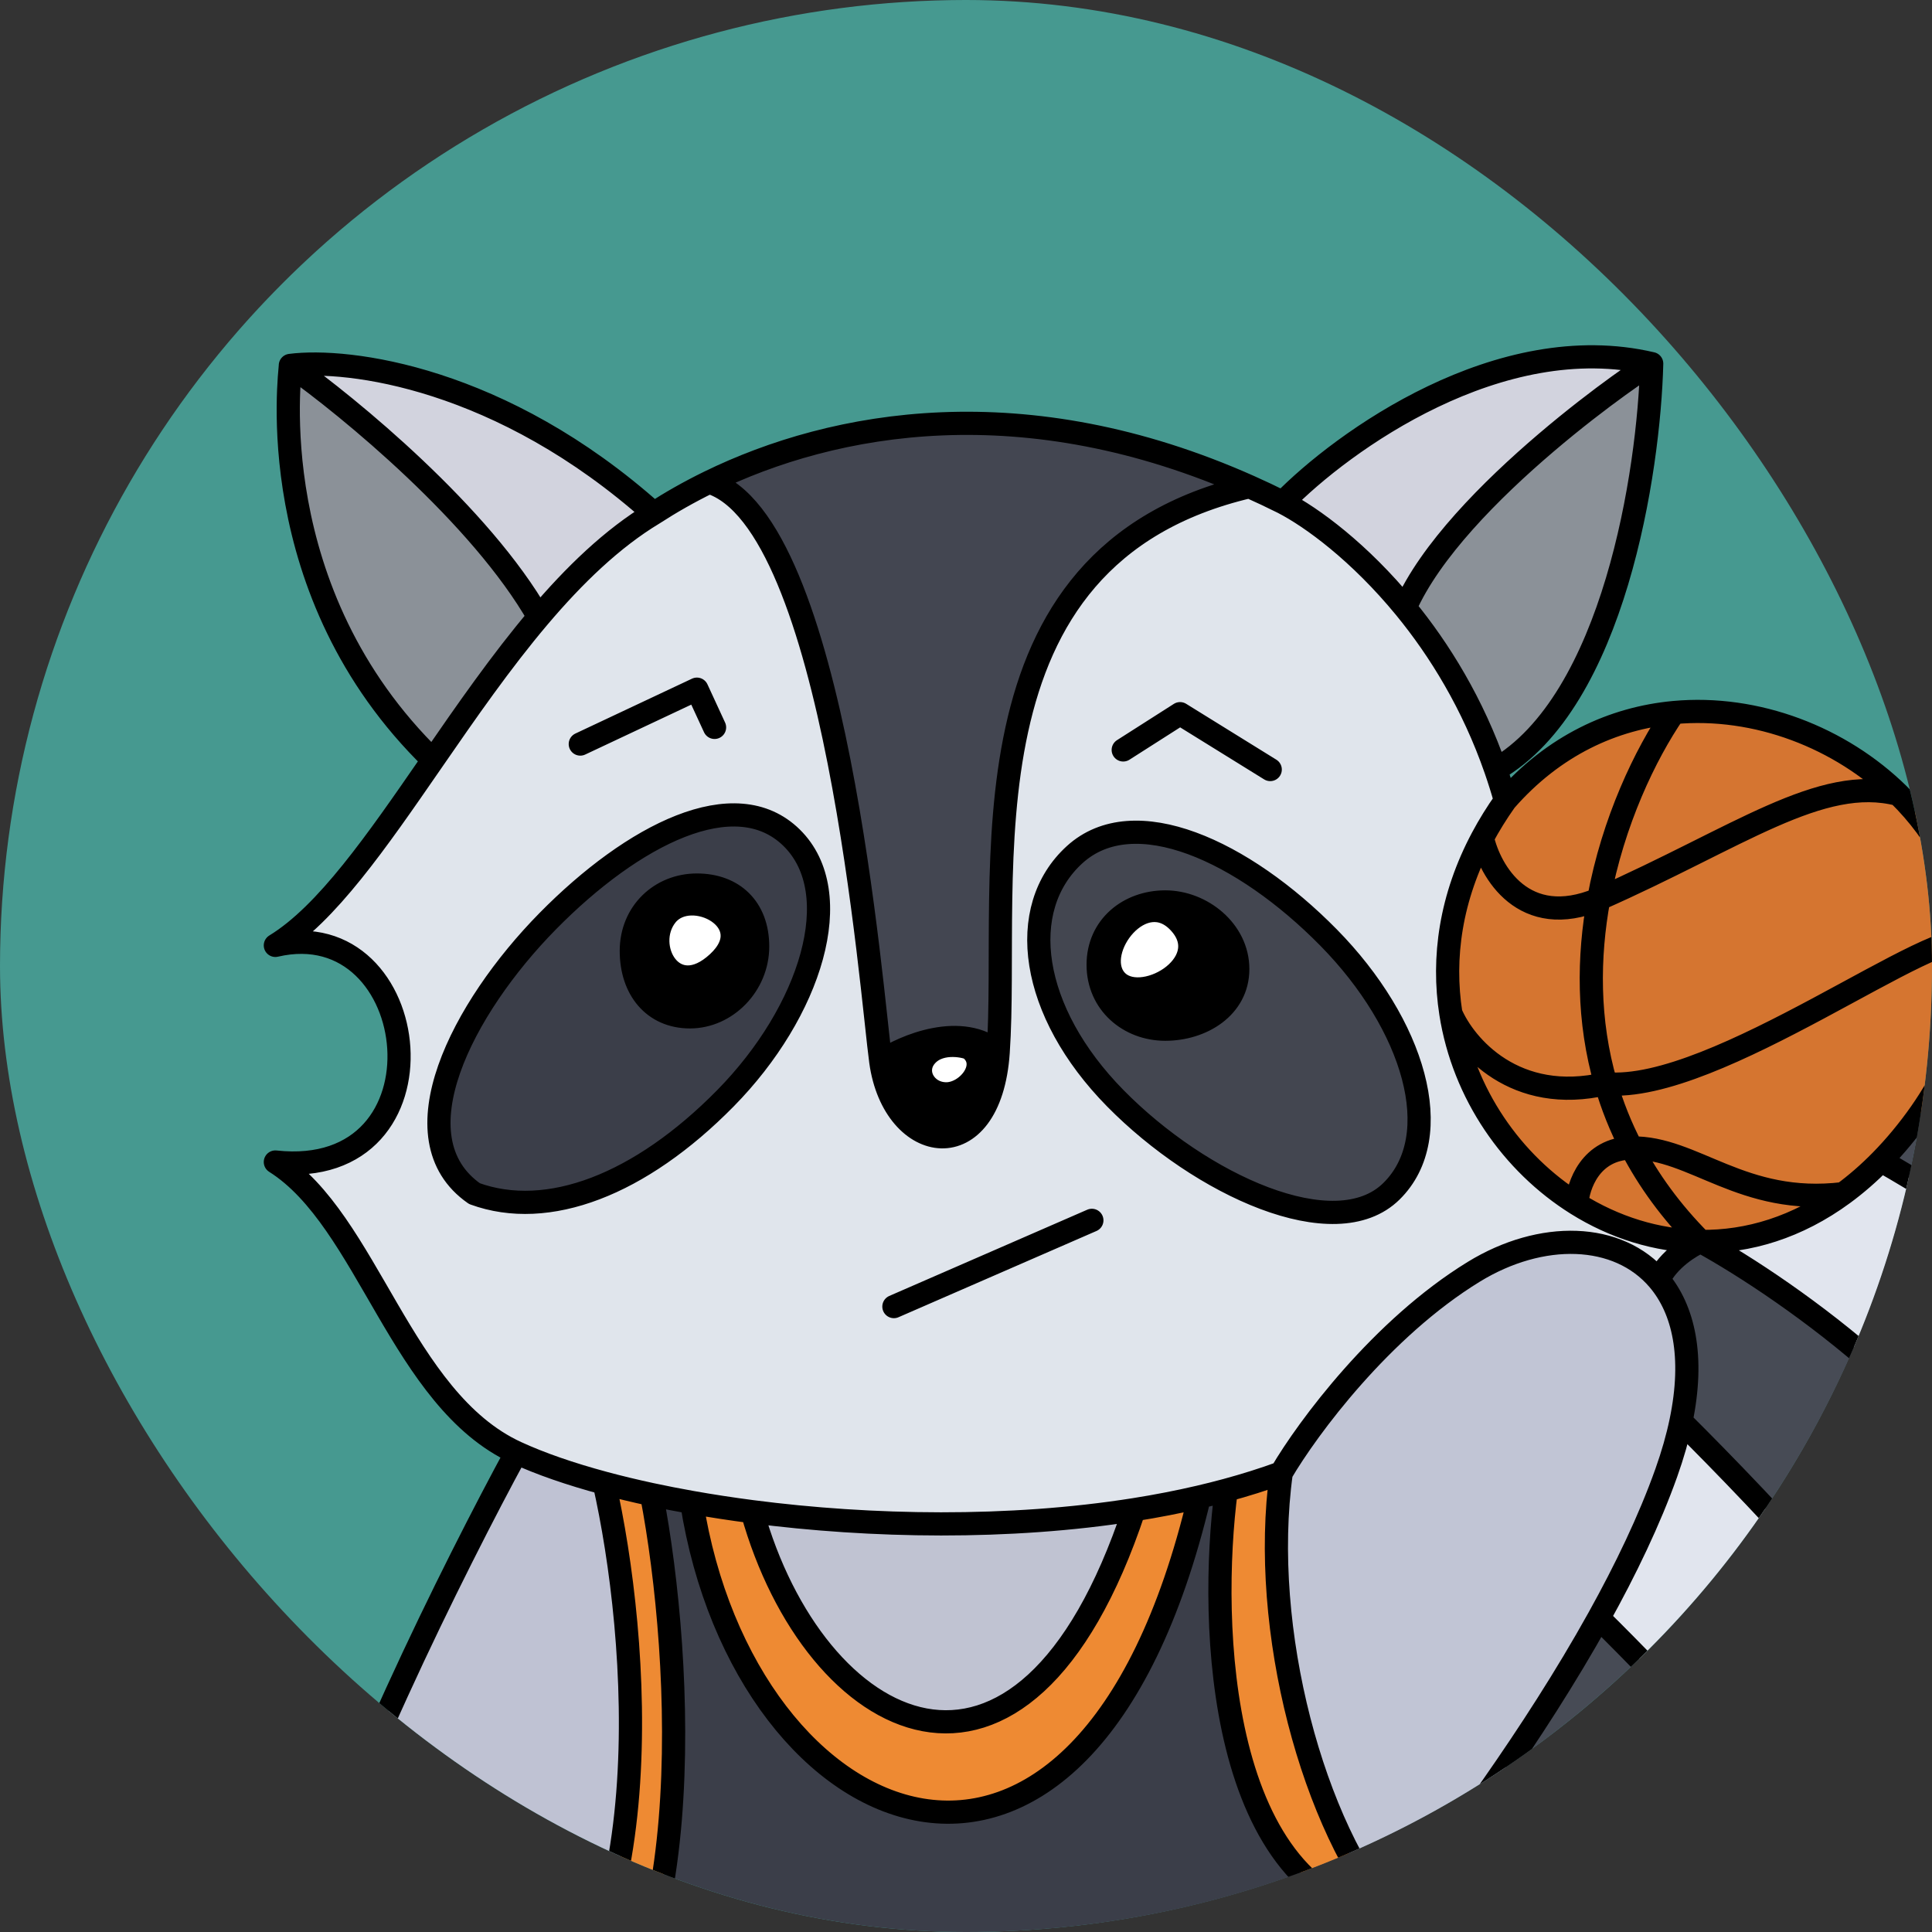 <svg width="250" height="250" viewBox="0 0 250 250" fill="none" xmlns="http://www.w3.org/2000/svg">
    <rect x="0" y="0" width="250" height="250" fill="#333333" stroke="none"/>
    <defs>
        <clipPath id="clip0_357_771">
            <rect width="250" height="250" rx="125" fill="white"/>
        </clipPath>
    </defs>
    <g clip-path="url(#clip0_357_771)">
        <circle cx="125" cy="125" r="125" fill="#469990"/>
        <path d="M180.247 248.422C157.532 245.367 156.399 210.093 158.672 192.838C157.53 193.147 156.372 193.439 155.2 193.712C140.184 257.001 96.343 238.189 89.504 194.41C87.722 194.094 85.987 193.754 84.309 193.394C88.433 214.85 90.727 258.758 72.044 269.532C113.846 277.698 180.247 275.638 180.247 248.422Z" fill="#3B3E49"/>
        <path d="M89.504 194.41C96.343 238.189 140.184 257.001 155.2 193.712C152.454 194.354 149.632 194.899 146.757 195.353C132.332 238.843 105.34 224.284 97.331 195.61C94.64 195.26 92.024 194.858 89.504 194.41Z" fill="#EE8A33"/>
        <path d="M211.129 148.546C219.18 148.389 225.408 156.038 238.517 154.456C240.179 153.236 241.812 151.822 243.402 150.201C244.294 149.292 245.173 148.318 246.037 147.277C253.293 138.526 255.825 129.776 255.099 121.904C251.111 119.04 221.996 141.561 207.793 140.23C208.603 143.019 209.7 145.802 211.129 148.546Z" fill="#D57530"/>
        <path d="M207.793 140.23C221.996 141.561 251.111 119.04 255.099 121.904C254.419 114.52 250.872 107.91 245.669 102.799C235.614 100.187 224.866 108.411 206.876 116.348C205.502 123.828 205.419 132.057 207.793 140.23Z" fill="#D57530"/>
        <path d="M216.595 92.203C212.908 97.589 208.724 106.291 206.876 116.348C224.866 108.411 235.614 100.187 245.669 102.799C238.197 95.458 227.309 91.209 216.595 92.203Z" fill="#D57531"/>
        <path d="M216.595 92.203C208.773 92.929 201.044 96.448 194.802 103.597C193.67 105.193 192.678 106.8 191.818 108.411C192.789 112.749 197.161 120.409 206.876 116.348C208.724 106.291 212.908 97.589 216.595 92.203Z" fill="#D57530"/>
        <path d="M187.737 131.118C189.511 135.306 196.005 142.991 207.793 140.23C205.419 132.057 205.502 123.828 206.876 116.348C197.161 120.409 192.789 112.749 191.818 108.411C187.697 116.134 186.616 123.958 187.737 131.118Z" fill="#D57530"/>
        <path d="M204.044 155.791C204.184 153.419 205.798 148.65 211.129 148.546C209.7 145.802 208.603 143.019 207.793 140.23C196.005 142.991 189.511 135.306 187.737 131.118C189.368 141.538 195.664 150.55 204.044 155.791Z" fill="#D57530"/>
        <path d="M211.129 148.546C213.294 152.704 216.223 156.773 220.077 160.642C226.197 160.717 232.546 158.84 238.517 154.456C225.408 156.038 219.18 148.389 211.129 148.546Z" fill="#D57530"/>
        <path d="M204.044 155.791C208.863 158.805 214.37 160.572 220.077 160.642C216.223 156.773 213.294 152.704 211.129 148.546C205.798 148.65 204.184 153.419 204.044 155.791Z" fill="#D57530"/>
        <path d="M180.247 248.422C169.952 236.467 162.978 210.895 165.794 190.59C163.503 191.426 161.124 192.174 158.672 192.838C156.399 210.093 157.532 245.367 180.247 248.422Z" fill="#EE8A33"/>
        <path d="M78.184 191.92C82.614 211.442 86.22 253.999 65.207 268.051C67.397 268.576 69.681 269.07 72.044 269.532C90.727 258.758 88.433 214.85 84.309 193.394C82.171 192.935 80.124 192.442 78.184 191.92Z" fill="#EE8A33"/>
        <path d="M66.813 187.967C59.072 202.196 42.66 234.972 38.94 252.241C37.604 258.445 48.706 264.1 65.207 268.051C86.22 253.999 82.614 211.442 78.184 191.92C73.781 190.735 69.928 189.4 66.813 187.967Z" fill="#BFC2D3"/>
        <path d="M97.331 195.61C112.736 197.613 130.583 197.911 146.757 195.353C132.332 238.843 105.34 224.284 97.331 195.61Z" fill="#C0C3D2"/>
        <path d="M190.708 164.568C178.748 171.899 169.228 184.739 165.794 190.59C162.978 210.895 169.952 236.467 180.247 248.422C183.16 244.732 187.969 238.523 193.224 230.996C197.753 224.509 202.613 217.045 206.876 209.372C210.355 203.11 213.436 196.71 215.615 190.59C216.457 188.225 217.085 186.004 217.518 183.927C219.278 175.496 217.846 169.421 214.618 165.612C209.386 159.439 199.437 159.218 190.708 164.568Z" fill="#C1C5D5"/>
        <path fill-rule="evenodd" clip-rule="evenodd" d="M35.631 122.333C54.96 117.821 58.902 152.89 35.631 150.364C47.613 157.915 51.89 181.1 66.813 187.967C69.928 189.4 73.781 190.735 78.184 191.92C80.124 192.442 82.171 192.935 84.309 193.394C85.987 193.754 87.722 194.094 89.504 194.41C92.024 194.858 94.64 195.26 97.331 195.61C112.736 197.613 130.583 197.911 146.757 195.353C149.632 194.899 152.454 194.354 155.2 193.712C156.372 193.439 157.53 193.147 158.672 192.838C161.124 192.174 163.503 191.426 165.794 190.59C169.228 184.739 178.748 171.899 190.708 164.568C199.437 159.218 209.386 159.439 214.618 165.612C215.874 162.964 218.781 161.195 220.077 160.642C214.37 160.572 208.863 158.805 204.044 155.791C195.664 150.55 189.368 141.538 187.737 131.118C186.616 123.958 187.697 116.134 191.818 108.411C192.678 106.8 193.67 105.193 194.802 103.597C194.417 102.221 193.995 100.881 193.543 99.577C190.586 91.062 186.284 84.093 181.819 78.65C175.923 71.461 169.743 66.932 166.003 65.013C164.551 64.289 163.11 63.609 161.68 62.971C123.206 71.98 130.714 113.355 129.164 136.171C128.121 151.512 115.67 149.575 113.972 137.363C112.791 128.865 108.164 67.363 91.753 62.391C89.144 63.667 86.753 65.033 84.595 66.433C79.221 69.666 74.303 74.424 69.71 79.846C64.832 85.605 60.321 92.115 56.021 98.344L55.77 98.708C48.73 108.905 42.248 118.295 35.631 122.333ZM180.051 154.152C187.343 146.973 182.952 132.528 171.909 121.31C160.866 110.092 146.757 103.597 139.072 110.578C131.386 117.559 133.283 130.904 144.326 142.122C155.37 153.34 172.759 161.33 180.051 154.152ZM61.398 154.456C51.083 147.277 59.827 130.426 70.87 119.208C81.913 107.99 95.153 101.233 102.445 108.411C109.737 115.589 104.91 130.904 93.867 142.122C82.824 153.34 70.87 157.912 61.398 154.456Z" fill="#E0E5EC"/>
        <path fill-rule="evenodd" clip-rule="evenodd" d="M171.909 121.31C182.952 132.528 187.343 146.973 180.051 154.152C172.759 161.33 155.37 153.34 144.326 142.122C133.283 130.904 131.386 117.559 139.072 110.578C146.757 103.597 160.866 110.092 171.909 121.31ZM150.786 133.178C146.092 133.178 142.099 129.81 142.099 124.839C142.099 119.869 146.092 116.709 150.786 116.709C155.48 116.709 160.168 120.425 160.168 125.395C160.168 130.366 155.48 133.178 150.786 133.178Z" fill="#434650"/>
        <path fill-rule="evenodd" clip-rule="evenodd" d="M70.87 119.208C59.827 130.426 51.083 147.277 61.398 154.456C70.87 157.912 82.824 153.34 93.867 142.122C104.91 130.904 109.737 115.589 102.445 108.411C95.153 101.233 81.913 107.99 70.87 119.208ZM89.285 131.58C93.979 131.58 98.041 127.447 98.041 122.477C98.041 117.506 94.875 114.525 90.18 114.525C85.486 114.525 81.69 118.077 81.69 123.047C81.69 128.018 84.591 131.58 89.285 131.58Z" fill="#3B3E49"/>
        <path fill-rule="evenodd" clip-rule="evenodd" d="M142.099 124.839C142.099 129.81 146.092 133.178 150.786 133.178C155.48 133.178 160.168 130.366 160.168 125.395C160.168 120.425 155.48 116.709 150.786 116.709C146.092 116.709 142.099 119.869 142.099 124.839ZM144.326 126.751C147.434 130.515 157.457 124.839 152.7 119.488C147.943 114.137 141.219 122.987 144.326 126.751Z" fill="black"/>
        <path fill-rule="evenodd" clip-rule="evenodd" d="M98.041 122.477C98.041 127.447 93.979 131.58 89.285 131.58C84.591 131.58 81.69 128.018 81.69 123.047C81.69 118.077 85.486 114.525 90.18 114.525C94.875 114.525 98.041 117.506 98.041 122.477ZM92.899 124.561C87.131 129.914 83.058 122.438 86.227 118.446C89.397 114.454 98.666 119.208 92.899 124.561Z" fill="black"/>
        <path d="M92.899 124.561C87.131 129.914 83.058 122.438 86.227 118.446C89.397 114.454 98.666 119.208 92.899 124.561Z" fill="white"/>
        <path d="M144.326 126.751C147.434 130.515 157.457 124.839 152.7 119.488C147.943 114.137 141.219 122.987 144.326 126.751Z" fill="white"/>
        <path fill-rule="evenodd" clip-rule="evenodd" d="M113.972 137.363C115.67 149.575 128.121 151.512 129.164 136.171C124.442 132.191 117.069 135.307 113.972 137.363ZM119.903 136.563C121.77 134.526 125.244 135.446 125.56 135.714C128.186 137.842 125.221 141.542 122.449 141.542C119.676 141.542 118.036 138.6 119.903 136.563Z" fill="black"/>
        <path d="M125.56 135.714C125.244 135.446 121.77 134.526 119.903 136.563C118.036 138.6 119.676 141.542 122.449 141.542C125.221 141.542 128.186 137.842 125.56 135.714Z" fill="white"/>
        <path d="M91.753 62.391C108.164 67.363 112.791 128.865 113.972 137.363C117.069 135.307 124.442 132.191 129.164 136.171C130.714 113.355 123.206 71.98 161.68 62.971C132.623 50.013 107.986 54.449 91.753 62.391Z" fill="#434651"/>
        <path d="M213.729 47.053C194.073 42.438 173.721 57.103 166.003 65.013C169.743 66.932 175.923 71.461 181.819 78.65C188.264 63.952 213.349 46.966 213.729 47.053Z" fill="#D2D3DE"/>
        <path d="M193.543 99.577C208.856 90.777 213.381 60.894 213.729 47.053C213.349 46.966 188.264 63.952 181.819 78.65C186.284 84.093 190.586 91.062 193.543 99.577Z" fill="#8B9198"/>
        <path d="M84.595 66.433C64.882 48.806 45.031 46.323 37.57 47.285C45.163 52.661 62.221 66.699 69.71 79.846C74.303 74.424 79.221 69.666 84.595 66.433Z" fill="#D2D3DE"/>
        <path d="M37.57 47.285C37.57 48.248 33.611 76.56 56.021 98.344C60.321 92.115 64.832 85.605 69.71 79.846C62.221 66.699 45.163 52.661 37.57 47.285Z" fill="#8B9198"/>
        <path d="M193.224 230.996C187.969 238.523 183.16 244.732 180.247 248.422C187.82 252.116 195.398 253.459 202.77 252.912C204.218 249.106 197.009 236.716 193.224 230.996Z" fill="#E1E6EE"/>
        <path d="M193.224 230.996C197.009 236.716 204.218 249.106 202.77 252.912C213.494 252.117 223.781 247.322 232.98 239.945C232.151 235.267 215.232 217.614 206.876 209.372C202.613 217.045 197.753 224.509 193.224 230.996Z" fill="#474B55"/>
        <path d="M215.615 190.59C213.436 196.71 210.355 203.11 206.876 209.372C215.232 217.614 232.151 235.267 232.98 239.945C238.96 235.151 244.479 229.266 249.361 222.68C249.646 217.199 228.251 194.561 217.518 183.927C217.085 186.004 216.457 188.225 215.615 190.59Z" fill="#E1E5EE"/>
        <path d="M217.518 183.927C228.251 194.561 249.646 217.199 249.361 222.68C254.038 216.37 258.129 209.417 261.477 202.162C256.043 184.203 231.613 166.999 220.077 160.642C218.781 161.195 215.874 162.964 214.618 165.612C217.846 169.421 219.278 175.496 217.518 183.927Z" fill="#474B55"/>
        <path d="M238.517 154.456C232.546 158.84 226.197 160.717 220.077 160.642C231.613 166.999 256.043 184.203 261.477 202.162C265.967 192.432 269.121 182.159 270.559 172.171C270.124 166.661 252.273 155.228 243.402 150.201C241.812 151.822 240.179 153.236 238.517 154.456Z" fill="#E1E5EE"/>
        <path d="M255.099 121.904C255.825 129.776 253.293 138.526 246.037 147.277C245.173 148.318 244.294 149.292 243.402 150.201C252.273 155.228 270.124 166.661 270.559 172.171C273.466 151.977 269.358 132.945 255.099 121.904Z" fill="#474B55"/>
        <path d="M84.595 66.433C64.882 48.806 45.031 46.323 37.57 47.285M84.595 66.433C79.221 69.666 74.303 74.424 69.71 79.846M84.595 66.433C86.753 65.033 89.144 63.667 91.753 62.391M166.003 65.013C173.721 57.103 194.073 42.438 213.729 47.053M166.003 65.013C169.743 66.932 175.923 71.461 181.819 78.65M166.003 65.013C164.551 64.289 163.11 63.609 161.68 62.971M194.802 103.597C201.044 96.448 208.773 92.929 216.595 92.203M194.802 103.597C193.67 105.193 192.678 106.8 191.818 108.411M194.802 103.597C194.417 102.221 193.995 100.881 193.543 99.577M66.813 187.967C51.89 181.1 47.613 157.915 35.631 150.364C58.902 152.89 54.96 117.821 35.631 122.333C42.248 118.295 48.73 108.905 55.77 98.708M66.813 187.967C59.072 202.196 42.66 234.972 38.94 252.241C37.604 258.445 48.706 264.1 65.207 268.051M66.813 187.967C69.928 189.4 73.781 190.735 78.184 191.92M165.794 190.59C169.228 184.739 178.748 171.899 190.708 164.568C199.437 159.218 209.386 159.439 214.618 165.612M165.794 190.59C162.978 210.895 169.952 236.467 180.247 248.422M165.794 190.59C163.503 191.426 161.124 192.174 158.672 192.838M180.247 248.422C157.532 245.367 156.399 210.093 158.672 192.838M180.247 248.422C180.247 275.638 113.846 277.698 72.044 269.532M180.247 248.422C183.16 244.732 187.969 238.523 193.224 230.996M180.247 248.422C187.82 252.116 195.398 253.459 202.77 252.912M158.672 192.838C157.53 193.147 156.372 193.439 155.2 193.712M78.184 191.92C82.614 211.442 86.22 253.999 65.207 268.051M78.184 191.92C80.124 192.442 82.171 192.935 84.309 193.394M65.207 268.051C67.397 268.576 69.681 269.07 72.044 269.532M84.309 193.394C88.433 214.85 90.727 258.758 72.044 269.532M84.309 193.394C85.987 193.754 87.722 194.094 89.504 194.41M89.504 194.41C96.343 238.189 140.184 257.001 155.2 193.712M89.504 194.41C92.024 194.858 94.64 195.26 97.331 195.61M155.2 193.712C152.454 194.354 149.632 194.899 146.757 195.353M97.331 195.61C112.736 197.613 130.583 197.911 146.757 195.353M97.331 195.61C105.34 224.284 132.332 238.843 146.757 195.353M216.595 92.203C212.908 97.589 208.724 106.291 206.876 116.348M216.595 92.203C227.309 91.209 238.197 95.458 245.669 102.799M220.077 160.642C214.37 160.572 208.863 158.805 204.044 155.791M220.077 160.642C216.223 156.773 213.294 152.704 211.129 148.546M220.077 160.642C226.197 160.717 232.546 158.84 238.517 154.456M220.077 160.642C231.613 166.999 256.043 184.203 261.477 202.162M220.077 160.642C218.781 161.195 215.874 162.964 214.618 165.612M204.044 155.791C204.184 153.419 205.798 148.65 211.129 148.546M204.044 155.791C195.664 150.55 189.368 141.538 187.737 131.118M211.129 148.546C219.18 148.389 225.408 156.038 238.517 154.456M211.129 148.546C209.7 145.802 208.603 143.019 207.793 140.23M238.517 154.456C240.179 153.236 241.812 151.822 243.402 150.201M187.737 131.118C189.511 135.306 196.005 142.991 207.793 140.23M187.737 131.118C186.616 123.958 187.697 116.134 191.818 108.411M207.793 140.23C221.996 141.561 251.111 119.04 255.099 121.904M207.793 140.23C205.419 132.057 205.502 123.828 206.876 116.348M255.099 121.904C255.825 129.776 253.293 138.526 246.037 147.277C245.173 148.318 244.294 149.292 243.402 150.201M255.099 121.904C254.419 114.52 250.872 107.91 245.669 102.799M255.099 121.904C269.358 132.945 273.466 151.977 270.559 172.171M191.818 108.411C192.789 112.749 197.161 120.409 206.876 116.348M206.876 116.348C224.866 108.411 235.614 100.187 245.669 102.799M193.224 230.996C197.009 236.716 204.218 249.106 202.77 252.912M193.224 230.996C197.753 224.509 202.613 217.045 206.876 209.372M202.77 252.912C213.494 252.117 223.781 247.322 232.98 239.945M206.876 209.372C210.355 203.11 213.436 196.71 215.615 190.59C216.457 188.225 217.085 186.004 217.518 183.927M206.876 209.372C215.232 217.614 232.151 235.267 232.98 239.945M232.98 239.945C238.96 235.151 244.479 229.266 249.361 222.68M217.518 183.927C228.251 194.561 249.646 217.199 249.361 222.68M217.518 183.927C219.278 175.496 217.846 169.421 214.618 165.612M249.361 222.68C254.038 216.37 258.129 209.417 261.477 202.162M261.477 202.162C265.967 192.432 269.121 182.159 270.559 172.171M243.402 150.201C252.273 155.228 270.124 166.661 270.559 172.171M115.67 169.072L141.287 157.912M145.345 97.041L152.7 92.349L164.367 99.577M75.089 96.28L90.18 89.178L92.463 94.124M213.729 47.053C213.381 60.894 208.856 90.777 193.543 99.577M213.729 47.053C213.349 46.966 188.264 63.952 181.819 78.65M193.543 99.577C190.586 91.062 186.284 84.093 181.819 78.65M37.57 47.285C37.57 48.248 33.611 76.56 56.021 98.344M37.57 47.285C45.163 52.661 62.221 66.699 69.71 79.846M56.021 98.344C60.321 92.115 64.832 85.605 69.71 79.846M56.021 98.344L55.77 98.708M56.021 98.344C55.937 98.465 55.853 98.587 55.77 98.708M91.753 62.391C108.164 67.363 112.791 128.865 113.972 137.363M91.753 62.391C107.986 54.449 132.623 50.013 161.68 62.971M113.972 137.363C115.67 149.575 128.121 151.512 129.164 136.171M113.972 137.363C117.069 135.307 124.442 132.191 129.164 136.171M129.164 136.171C130.714 113.355 123.206 71.98 161.68 62.971M171.909 121.31C182.952 132.528 187.343 146.973 180.051 154.152C172.759 161.33 155.37 153.34 144.326 142.122C133.283 130.904 131.386 117.559 139.072 110.578C146.757 103.597 160.866 110.092 171.909 121.31ZM142.099 124.839C142.099 129.81 146.092 133.178 150.786 133.178C155.48 133.178 160.168 130.366 160.168 125.395C160.168 120.425 155.48 116.709 150.786 116.709C146.092 116.709 142.099 119.869 142.099 124.839ZM144.326 126.751C147.434 130.515 157.457 124.839 152.7 119.488C147.943 114.137 141.219 122.987 144.326 126.751ZM70.87 119.208C59.827 130.426 51.083 147.277 61.398 154.456C70.87 157.912 82.824 153.34 93.867 142.122C104.91 130.904 109.737 115.589 102.445 108.411C95.153 101.233 81.913 107.99 70.87 119.208ZM98.041 122.477C98.041 127.447 93.979 131.58 89.285 131.58C84.591 131.58 81.69 128.018 81.69 123.047C81.69 118.077 85.486 114.525 90.18 114.525C94.875 114.525 98.041 117.506 98.041 122.477ZM92.899 124.561C87.131 129.914 83.058 122.438 86.227 118.446C89.397 114.454 98.666 119.208 92.899 124.561ZM125.56 135.714C125.244 135.446 121.77 134.526 119.903 136.563C118.036 138.6 119.676 141.542 122.449 141.542C125.221 141.542 128.186 137.842 125.56 135.714Z" stroke="black" stroke-width="3" stroke-linecap="round" stroke-linejoin="round"/>
    </g>
</svg>
